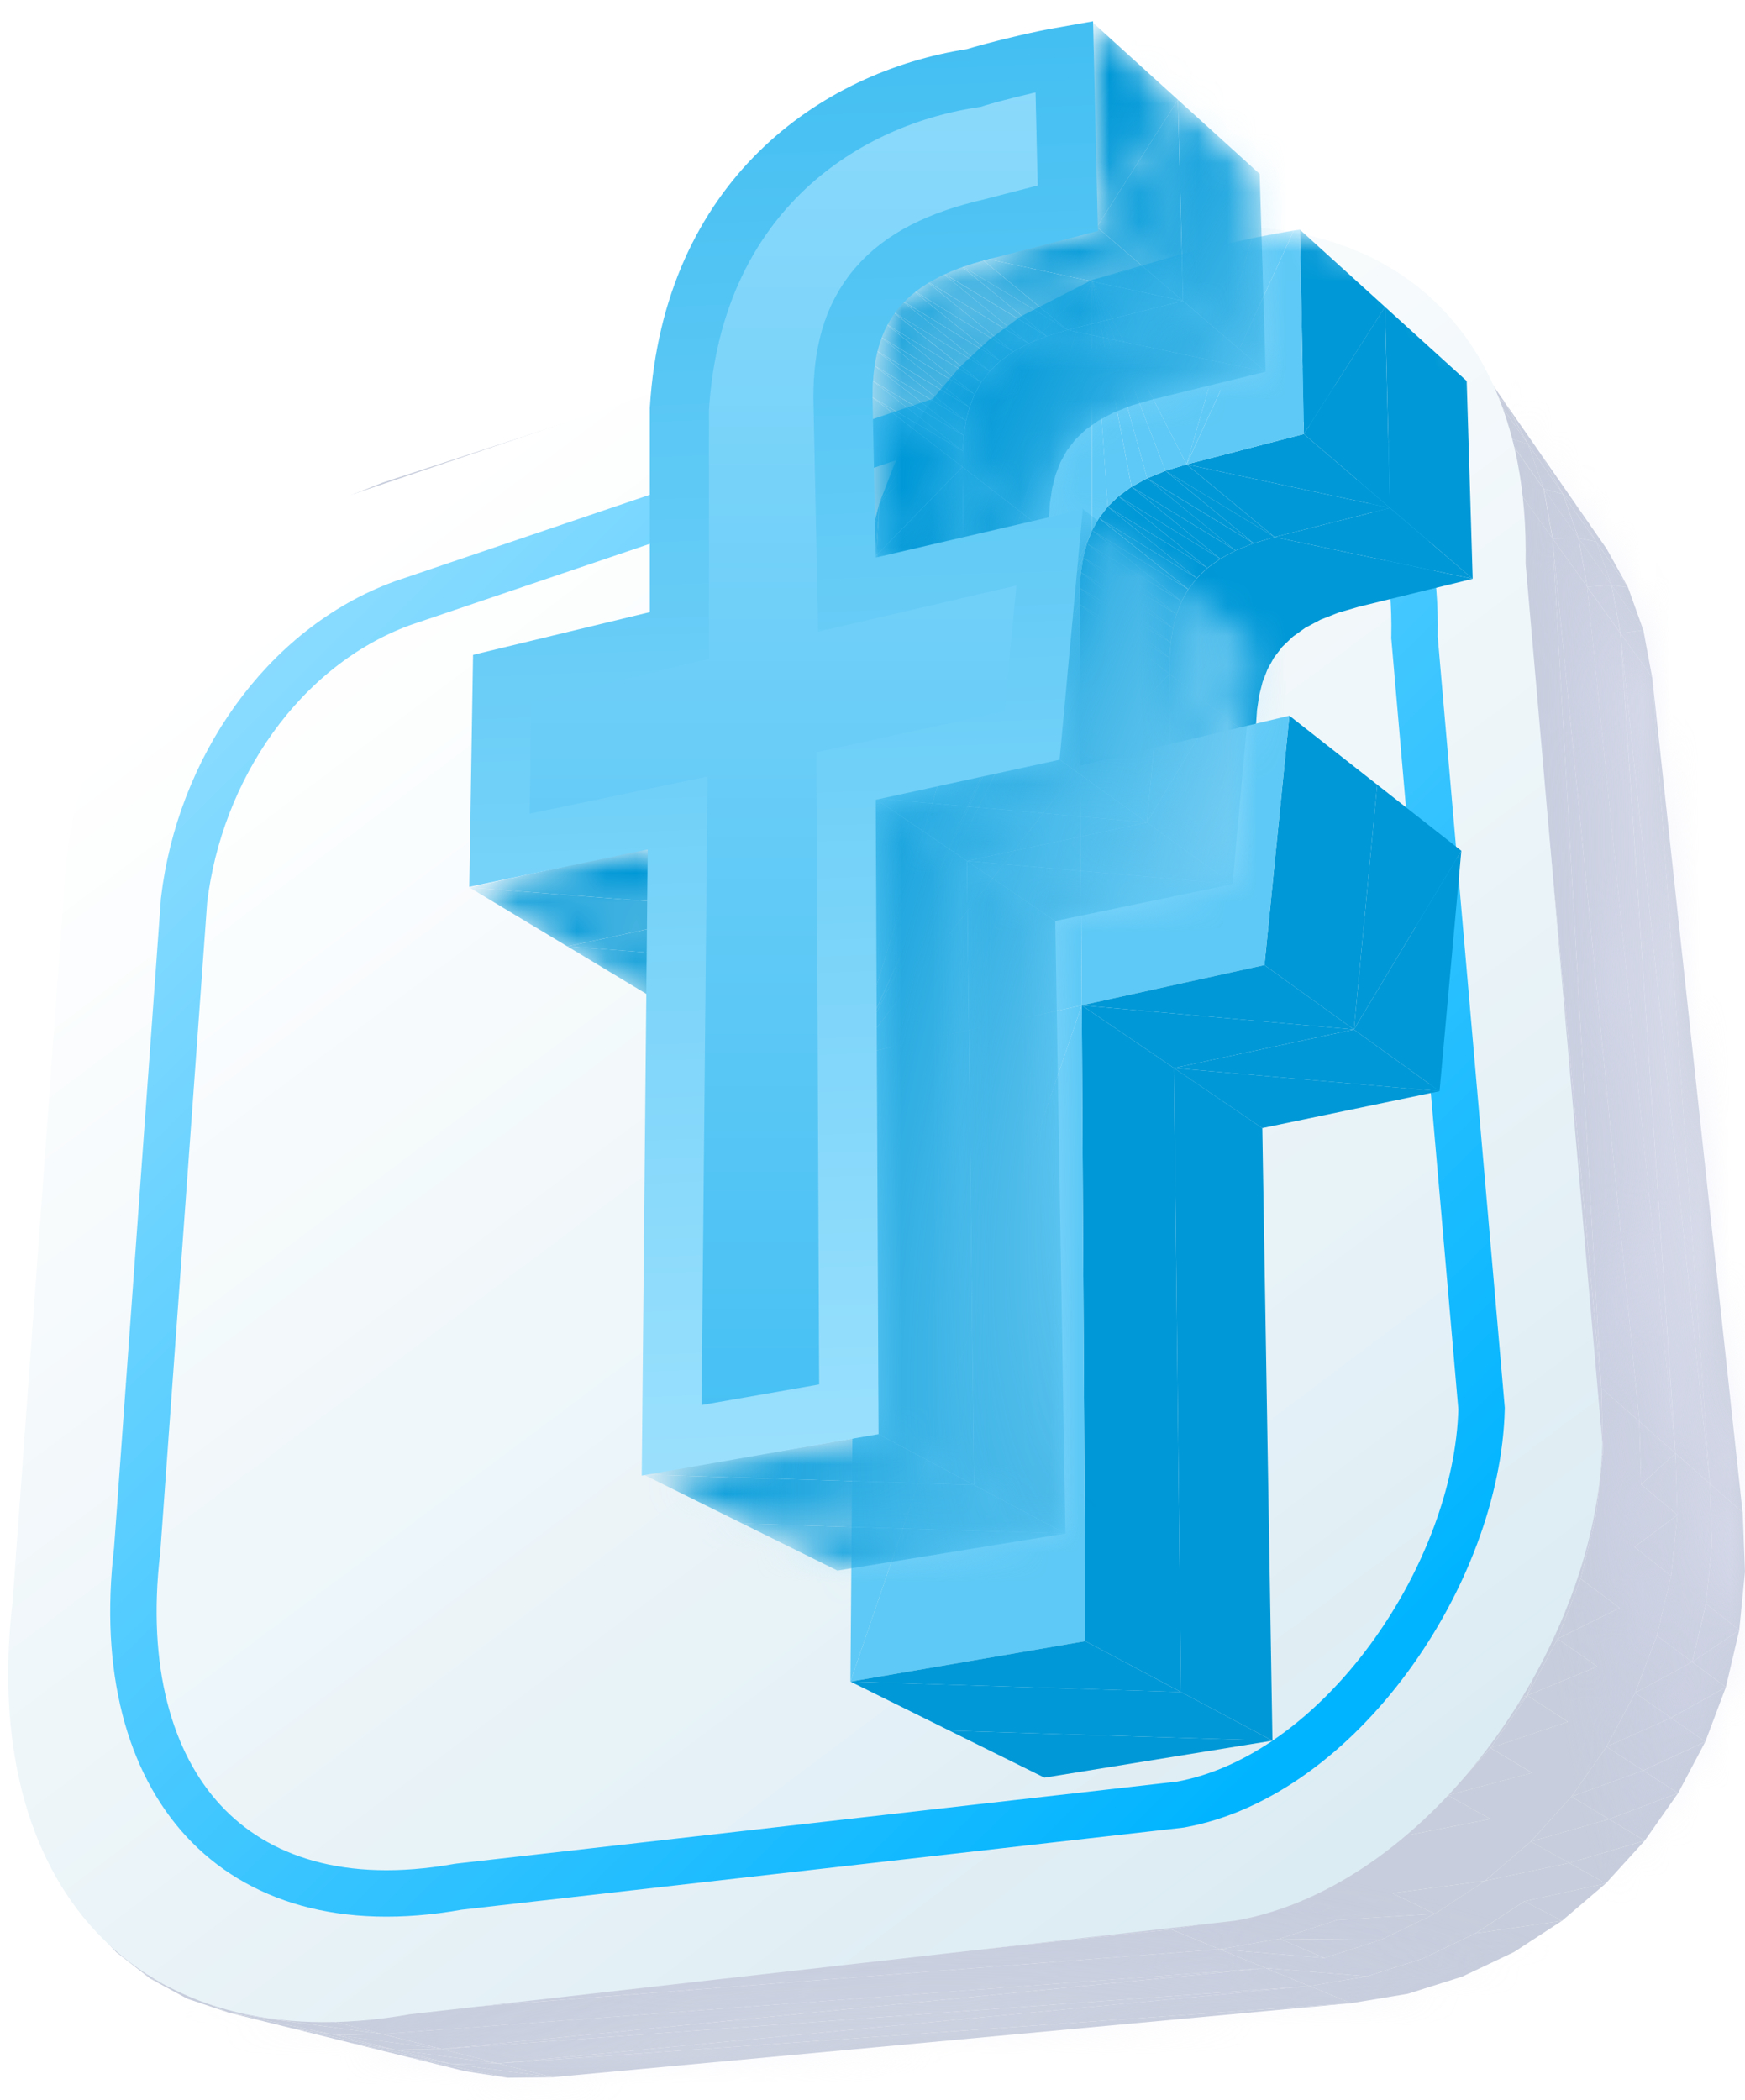 <svg width="59" height="71" viewBox="0 0 59 71" fill="none" xmlns="http://www.w3.org/2000/svg">
<path d="M6.715 20.492L5.724 21.683L4.837 22.959L6.715 20.492ZM4.837 22.959L4.066 24.307L3.42 25.716L4.837 22.959ZM6.715 20.492L4.837 22.959L3.42 25.716L6.715 20.492ZM8.976 18.422L7.802 19.401L6.715 20.492L8.976 18.422ZM3.42 25.716L2.91 27.174L2.55 28.668L3.42 25.716ZM11.55 16.863L8.976 18.422L6.715 20.492L11.55 16.863ZM11.55 16.863L10.228 17.571L8.976 18.422L11.55 16.863ZM6.715 20.492L3.42 25.716L0.457 55.822L6.715 20.492ZM3.42 25.716L2.55 28.668L0.457 55.822L3.42 25.716ZM2.55 28.668L2.351 30.187L0.457 55.822L2.55 28.668ZM40.387 7.757L11.55 16.863L6.715 20.492L40.387 7.757ZM37.009 8.442L12.934 16.316L11.55 16.863L37.009 8.442ZM6.715 20.492L0.457 55.822L1.421 62.347L6.715 20.492ZM40.387 7.757L37.009 8.442L11.55 16.863L40.387 7.757Z" fill="#C7CDDC"/>
<path d="M13.84 69.549L15.711 70.013L17.153 70.237L13.84 69.549Z" fill="#C7CDDC"/>
<path d="M0.458 55.822L0.422 57.588L0.576 59.272L0.458 55.822Z" fill="#C7CDDC"/>
<path d="M15.298 69.774L17.153 70.237L18.683 70.219L15.298 69.774ZM15.298 69.774L13.84 69.549L17.153 70.237L15.298 69.774Z" fill="#C7CDDC"/>
<path d="M6.715 20.492L1.421 62.347L10.844 68.229L6.715 20.492ZM0.457 55.822L0.575 59.272L1.421 62.347L0.457 55.822Z" fill="#C7CDDC"/>
<path d="M16.846 69.753L15.297 69.774L18.682 70.219L16.846 69.753Z" fill="#C7CDDC"/>
<path d="M50.439 13.252L40.39 7.757L6.718 20.492L50.439 13.252ZM0.578 59.272L0.914 60.863L1.425 62.347L0.578 59.272Z" fill="#C7CDDC"/>
<path d="M53.966 18.311L55.045 19.856L54.328 18.561L53.966 18.311ZM11.887 69.065L13.838 69.549L15.296 69.774L11.887 69.065ZM53.242 16.999L53.966 18.311L54.328 18.561L53.242 16.999ZM54.489 19.781L55.564 21.306L55.045 19.856L54.489 19.781ZM13.361 69.292L15.296 69.774L16.845 69.753L13.361 69.292Z" fill="#C7CDDC"/>
<path d="M40.386 7.757L38.715 7.991L37.008 8.442L40.386 7.757Z" fill="#C7CDDC"/>
<path d="M13.361 69.292L11.887 69.066L15.296 69.774L13.361 69.292ZM53.966 18.311L54.489 19.781L55.045 19.856L53.966 18.311ZM54.787 21.402L55.862 22.902L55.564 21.306L54.787 21.402Z" fill="#C7CDDC"/>
<path d="M1.422 62.348L2.1 63.708L2.938 64.929L1.422 62.348ZM10.844 68.23L50.437 13.253L6.716 20.493L10.844 68.23Z" fill="#C7CDDC"/>
<path d="M14.935 69.267L13.366 69.293L16.849 69.753L14.935 69.267ZM54.493 19.782L54.791 21.403L55.569 21.306L54.493 19.782ZM52.845 16.698L53.971 18.311L53.246 17L52.845 16.698ZM9.855 68.561L11.891 69.066L13.366 69.293L9.855 68.561Z" fill="#C7CDDC"/>
<path d="M1.422 62.347L2.938 64.929L5.064 66.877L1.422 62.347ZM43.564 7.927L42.008 7.737L40.387 7.757L43.564 7.927Z" fill="#C7CDDC"/>
<path d="M52.11 15.37L52.842 16.698L53.243 16.999L52.11 15.37ZM53.368 18.19L54.491 19.782L53.968 18.311L53.368 18.19ZM16.847 69.753L18.682 70.219L45.683 67.716L16.847 69.753ZM11.344 68.789L13.363 69.292L14.932 69.267L11.344 68.789Z" fill="#C7CDDC"/>
<path d="M2.941 64.929L3.932 65.992L5.067 66.877L2.941 64.929Z" fill="#C7CDDC"/>
<path d="M11.347 68.789L9.855 68.561L13.366 69.293L11.347 68.789ZM52.845 16.698L53.371 18.19L53.971 18.311L52.845 16.698Z" fill="#C7CDDC"/>
<path d="M46.404 8.922L43.563 7.927L40.387 7.757L46.404 8.922Z" fill="#C7CDDC"/>
<path d="M53.666 19.837L54.788 21.403L54.491 19.782L53.666 19.837ZM12.932 68.76L11.344 68.79L14.932 69.268L12.932 68.76Z" fill="#C7CDDC"/>
<path d="M1.422 62.347L5.064 66.877L10.844 68.229L1.422 62.347Z" fill="#C7CDDC"/>
<path d="M53.371 18.19L53.669 19.837L54.494 19.782L53.371 18.19Z" fill="#C7CDDC"/>
<path d="M46.407 8.923L45.038 8.324L43.566 7.928L46.407 8.923Z" fill="#C7CDDC"/>
<path d="M51.666 15.014L52.842 16.698L52.11 15.37L51.666 15.014ZM7.727 68.034L9.853 68.561L11.344 68.789L7.727 68.034ZM50.926 13.669L51.666 15.014L52.11 15.37L50.926 13.669Z" fill="#C7CDDC"/>
<path d="M5.062 66.877L6.332 67.565L7.726 68.034L5.062 66.877Z" fill="#C7CDDC"/>
<path d="M52.195 16.527L53.368 18.19L52.842 16.698L52.195 16.527Z" fill="#C7CDDC"/>
<path d="M50.436 13.252L46.404 8.922L40.387 7.757L50.436 13.252Z" fill="#C7CDDC"/>
<path d="M14.932 69.267L16.847 69.753L44.271 67.137L14.932 69.267ZM9.234 68.263L11.344 68.789L12.932 68.76L9.234 68.263ZM9.234 68.263L7.727 68.035L11.344 68.789L9.234 68.263ZM51.666 15.014L52.195 16.527L52.842 16.698L51.666 15.014ZM54.789 21.403L57.811 50.151L55.864 22.902L54.789 21.403Z" fill="#C7CDDC"/>
<path d="M5.062 66.877L7.726 68.034L10.843 68.229L5.062 66.877Z" fill="#C7CDDC"/>
<path d="M52.492 18.201L53.666 19.837L53.369 18.19L52.492 18.201Z" fill="#C7CDDC"/>
<path d="M48.752 10.711L47.649 9.72L46.402 8.923L48.752 10.711Z" fill="#C7CDDC"/>
<path d="M10.847 68.229L9.238 68.263L12.937 68.76L10.847 68.229ZM52.199 16.527L52.496 18.2L53.372 18.19L52.199 16.527Z" fill="#C7CDDC"/>
<path d="M7.727 68.035L9.234 68.264L10.843 68.23L7.727 68.035Z" fill="#C7CDDC"/>
<path d="M50.434 13.253L51.664 15.014L50.924 13.67L50.434 13.253Z" fill="#C7CDDC"/>
<path d="M50.434 13.252L48.752 10.711L46.402 8.923L50.434 13.252Z" fill="#C7CDDC"/>
<path d="M49.69 11.891L50.437 13.252L50.927 13.669L49.69 11.891ZM50.97 14.787L52.196 16.527L51.667 15.013L50.97 14.787ZM44.272 67.136L16.848 69.753L45.685 67.716L44.272 67.136ZM12.934 68.759L14.933 69.267L42.791 66.529L12.934 68.759Z" fill="#C7CDDC"/>
<path d="M50.437 13.252L49.69 11.89L48.754 10.711L50.437 13.252Z" fill="#C7CDDC"/>
<path d="M50.434 13.253L50.967 14.788L51.664 15.014L50.434 13.253ZM53.664 19.837L56.645 49.126L54.787 21.403L53.664 19.837ZM57.809 50.151L58.919 51.129L55.862 22.903L57.809 50.151ZM51.262 16.488L52.49 18.201L52.193 16.528L51.262 16.488ZM50.967 14.788L51.262 16.488L52.193 16.528L50.967 14.788Z" fill="#C7CDDC"/>
<path d="M51.262 16.488L50.967 14.788L50.434 13.253L51.262 16.488Z" fill="#C7CDDC"/>
<path d="M42.791 66.53L14.932 69.267L44.272 67.137L42.791 66.53ZM10.844 68.23L12.933 68.76L41.237 65.893L10.844 68.23ZM52.492 18.201L55.426 48.048L53.666 19.837L52.492 18.201ZM56.648 49.125L57.811 50.151L54.789 21.403L56.648 49.125ZM44.272 67.137L45.684 67.716L47.601 67.398L44.272 67.137ZM46.224 66.808L47.601 67.398L49.443 66.817L46.224 66.808ZM57.884 52.194L58.999 53.13L58.921 51.129L57.884 52.194ZM46.224 66.808L44.272 67.137L47.601 67.398L46.224 66.808ZM48.102 66.208L49.443 66.817L51.188 65.988L48.102 66.208ZM57.681 54.214L58.805 55.107L58.999 53.13L57.681 54.214ZM57.811 50.151L57.884 52.194L58.921 51.129L57.811 50.151ZM41.237 65.893L12.933 68.76L42.791 66.53L41.237 65.893ZM48.102 66.208L46.224 66.808L49.443 66.817L48.102 66.208ZM49.883 65.357L51.188 65.988L52.813 64.931L49.883 65.357ZM57.214 56.182L58.353 57.032L58.805 55.107L57.214 56.182ZM51.541 64.272L52.813 64.931L54.294 63.668L51.541 64.272ZM56.5 58.071L57.658 58.877L58.353 57.032L56.5 58.071ZM57.884 52.194L57.681 54.214L58.999 53.13L57.884 52.194ZM49.883 65.357L48.102 66.208L51.188 65.988L49.883 65.357ZM51.264 16.488L54.141 46.917L52.492 18.201L51.264 16.488ZM53.055 62.977L54.294 63.668L55.609 62.222L53.055 62.977ZM55.556 59.851L56.737 60.616L57.658 58.877L55.556 59.851ZM54.4 61.495L55.609 62.222L56.737 60.616L54.4 61.495ZM55.426 48.048L56.648 49.125L53.666 19.837L55.426 48.048Z" fill="#C7CDDC"/>
<path d="M10.844 68.23L51.641 57.315L50.436 13.253L10.844 68.23Z" fill="#C7CDDC"/>
<path d="M42.793 66.53L44.274 67.137L46.226 66.807L42.793 66.53ZM57.683 54.214L57.216 56.182L58.807 55.107L57.683 54.214ZM51.544 64.272L49.885 65.356L52.815 64.931L51.544 64.272Z" fill="#C7CDDC"/>
<path d="M54.194 49.098L51.262 16.488L50.434 13.253L54.194 49.098Z" fill="#C7CDDC"/>
<path d="M57.214 56.182L56.5 58.07L58.353 57.032L57.214 56.182ZM53.055 62.977L51.541 64.272L54.294 63.668L53.055 62.977ZM56.5 58.07L55.556 59.85L57.658 58.877L56.5 58.07ZM54.4 61.495L53.055 62.977L55.609 62.221L54.4 61.495ZM44.78 66.188L46.224 66.807L48.102 66.208L44.78 66.188ZM55.556 59.85L54.4 61.495L56.737 60.616L55.556 59.85ZM56.715 51.212L57.884 52.194L57.811 50.151L56.715 51.212ZM44.78 66.188L42.791 66.53L46.224 66.807L44.78 66.188ZM46.695 65.57L48.102 66.208L49.883 65.356L46.695 65.57ZM56.501 53.277L57.681 54.214L57.884 52.194L56.501 53.277ZM56.648 49.125L56.715 51.212L57.811 50.151L56.648 49.125ZM39.604 65.223L10.844 68.229L41.237 65.893L39.604 65.223ZM46.695 65.57L44.78 66.188L48.102 66.208L46.695 65.57ZM48.513 64.694L49.883 65.356L51.541 64.272L48.513 64.694ZM56.019 55.291L57.214 56.182L57.681 54.214L56.019 55.291ZM50.207 63.581L51.541 64.272L53.055 62.977L50.207 63.581ZM55.284 57.224L56.5 58.07L57.214 56.182L55.284 57.224ZM56.715 51.212L56.501 53.277L57.884 52.194L56.715 51.212ZM48.513 64.694L46.695 65.57L49.883 65.356L48.513 64.694ZM51.755 62.252L53.055 62.977L54.4 61.495L51.755 62.252ZM54.315 59.047L55.556 59.85L56.5 58.07L54.315 59.047ZM53.132 60.732L54.4 61.495L55.556 59.85L53.132 60.732ZM54.141 46.916L55.426 48.048L52.492 18.2L54.141 46.916ZM41.237 65.893L42.791 66.53L44.78 66.188L41.237 65.893ZM56.501 53.277L56.019 55.291L57.681 54.214L56.501 53.277ZM50.207 63.581L48.513 64.694L51.541 64.272L50.207 63.581Z" fill="#C7CDDC"/>
<path d="M10.844 68.23L39.604 65.224L41.67 64.855L10.844 68.23Z" fill="#C7CDDC"/>
<path d="M56.021 55.291L55.286 57.224L57.216 56.182L56.021 55.291ZM51.757 62.252L50.209 63.581L53.057 62.977L51.757 62.252ZM55.286 57.224L54.317 59.047L56.502 58.07L55.286 57.224ZM53.133 60.732L51.757 62.252L54.402 61.495L53.133 60.732ZM43.266 65.538L44.782 66.188L46.697 65.57L43.266 65.538ZM54.317 59.047L53.133 60.732L55.557 59.85L54.317 59.047ZM55.489 50.181L56.717 51.212L56.649 49.125L55.489 50.181Z" fill="#C7CDDC"/>
<path d="M10.844 68.23L41.67 64.855L45.56 63.269L10.844 68.23Z" fill="#C7CDDC"/>
<path d="M43.265 65.537L41.238 65.892L44.781 66.188L43.265 65.537ZM45.219 64.9L46.697 65.57L48.514 64.694L45.219 64.9ZM55.263 52.293L56.502 53.277L56.717 51.212L55.263 52.293ZM55.427 48.048L55.489 50.181L56.649 49.125L55.427 48.048ZM45.219 64.9L43.265 65.537L46.697 65.57L45.219 64.9ZM47.075 63.999L48.514 64.694L50.209 63.581L47.075 63.999Z" fill="#C7CDDC"/>
<path d="M54.197 49.098L54.141 46.917L51.264 16.488L54.197 49.098ZM10.844 68.23L45.56 63.269L51.641 57.315L10.844 68.23ZM51.641 57.315L54.197 49.098L50.436 13.253L51.641 57.315Z" fill="#C7CDDC"/>
<path d="M54.764 54.354L56.02 55.29L56.502 53.277L54.764 54.354ZM48.807 62.855L50.209 63.581L51.756 62.252L48.807 62.855ZM54.008 56.334L55.286 57.223L56.02 55.29L54.008 56.334ZM55.489 50.181L55.263 52.293L56.717 51.212L55.489 50.181ZM47.075 63.999L45.219 64.9L48.514 64.694L47.075 63.999ZM50.39 61.49L51.756 62.252L53.133 60.732L50.39 61.49ZM53.013 58.202L54.317 59.047L55.286 57.223L53.013 58.202ZM51.8 59.93L53.133 60.732L54.317 59.047L51.8 59.93ZM39.605 65.223L41.238 65.892L43.265 65.537L39.605 65.223ZM55.263 52.293L54.764 54.354L56.502 53.277L55.263 52.293ZM48.807 62.855L47.075 63.999L50.209 63.581L48.807 62.855ZM54.764 54.354L54.008 56.334L56.02 55.29L54.764 54.354ZM50.39 61.49L48.807 62.855L51.756 62.252L50.39 61.49ZM54.008 56.334L53.013 58.202L55.286 57.223L54.008 56.334ZM51.8 59.93L50.39 61.49L53.133 60.732L51.8 59.93ZM41.672 64.854L43.265 65.537L45.219 64.9L41.672 64.854ZM53.013 58.202L51.8 59.93L54.317 59.047L53.013 58.202ZM54.198 49.097L55.489 50.181L55.427 48.048L54.198 49.097ZM41.672 64.854L39.605 65.223L43.265 65.537L41.672 64.854ZM43.666 64.196L45.219 64.9L47.075 63.999L43.666 64.196ZM53.96 51.258L55.263 52.293L55.489 50.181L53.96 51.258ZM54.143 46.916L54.198 49.097L55.427 48.048L54.143 46.916ZM43.666 64.196L41.672 64.854L45.219 64.9L43.666 64.196ZM45.562 63.268L47.075 63.999L48.807 62.855L45.562 63.268ZM53.443 53.369L54.764 54.354L55.263 52.293L53.443 53.369ZM47.332 62.091L48.807 62.855L50.39 61.49L47.332 62.091ZM52.664 55.398L54.008 56.334L54.764 54.354L52.664 55.398ZM54.198 49.097L53.96 51.258L55.489 50.181L54.198 49.097ZM45.562 63.268L43.666 64.196L47.075 63.999L45.562 63.268ZM48.953 60.689L50.39 61.49L51.8 59.93L48.953 60.689ZM51.642 57.314L53.013 58.202L54.008 56.334L51.642 57.314ZM50.397 59.087L51.8 59.93L53.013 58.202L50.397 59.087ZM53.96 51.258L53.443 53.369L55.263 52.293L53.96 51.258ZM47.332 62.091L45.562 63.268L48.807 62.855L47.332 62.091Z" fill="#C7CDDC"/>
<path d="M41.668 64.855L43.662 64.197L45.558 63.269L41.668 64.855Z" fill="#C7CDDC"/>
<path d="M53.443 53.369L52.664 55.398L54.764 54.354L53.443 53.369ZM48.952 60.689L47.332 62.091L50.39 61.49L48.952 60.689ZM52.664 55.398L51.642 57.314L54.008 56.334L52.664 55.398ZM50.397 59.088L48.952 60.689L51.799 59.931L50.397 59.088ZM51.642 57.314L50.397 59.088L53.013 58.203L51.642 57.314Z" fill="#C7CDDC"/>
<path d="M53.444 53.369L53.961 51.258L54.199 49.097L53.444 53.369ZM51.643 57.314L53.444 53.369L54.199 49.097L51.643 57.314ZM45.562 63.268L47.333 62.091L48.953 60.689L45.562 63.268ZM45.562 63.268L48.953 60.689L51.643 57.314L45.562 63.268ZM51.643 57.314L52.665 55.398L53.444 53.369L51.643 57.314ZM48.953 60.689L50.398 59.087L51.643 57.314L48.953 60.689Z" fill="#C7CDDC"/>
<mask id="mask0_1150_655294" style="mask-type:alpha" maskUnits="userSpaceOnUse" x="0" y="7" width="59" height="64">
<path d="M6.715 20.492L5.724 21.683L4.837 22.959L6.715 20.492ZM4.837 22.959L4.066 24.307L3.42 25.716L4.837 22.959ZM6.715 20.492L4.837 22.959L3.42 25.716L6.715 20.492ZM8.976 18.422L7.802 19.401L6.715 20.492L8.976 18.422ZM3.42 25.716L2.91 27.174L2.55 28.668L3.42 25.716ZM11.55 16.863L8.976 18.422L6.715 20.492L11.55 16.863ZM11.55 16.863L10.228 17.571L8.976 18.422L11.55 16.863ZM6.715 20.492L3.42 25.716L0.457 55.822L6.715 20.492ZM3.42 25.716L2.55 28.668L0.457 55.822L3.42 25.716ZM2.55 28.668L2.351 30.187L0.457 55.822L2.55 28.668ZM40.387 7.757L11.55 16.863L6.715 20.492L40.387 7.757ZM37.009 8.442L12.934 16.316L11.55 16.863L37.009 8.442ZM6.715 20.492L0.457 55.822L1.421 62.347L6.715 20.492ZM40.387 7.757L37.009 8.442L11.55 16.863L40.387 7.757Z" fill="#C7CDDC"/>
<path d="M13.84 69.549L15.711 70.013L17.153 70.237L13.84 69.549Z" fill="#C7CDDC"/>
<path d="M0.458 55.822L0.422 57.588L0.576 59.272L0.458 55.822Z" fill="#C7CDDC"/>
<path d="M15.298 69.774L17.153 70.237L18.683 70.219L15.298 69.774ZM15.298 69.774L13.84 69.549L17.153 70.237L15.298 69.774Z" fill="#C7CDDC"/>
<path d="M6.715 20.492L1.421 62.347L10.844 68.229L6.715 20.492ZM0.457 55.822L0.575 59.272L1.421 62.347L0.457 55.822Z" fill="#C7CDDC"/>
<path d="M16.846 69.753L15.297 69.774L18.682 70.219L16.846 69.753Z" fill="#C7CDDC"/>
<path d="M50.439 13.252L40.39 7.757L6.718 20.492L50.439 13.252ZM0.578 59.272L0.914 60.863L1.425 62.347L0.578 59.272Z" fill="#C7CDDC"/>
<path d="M53.966 18.311L55.045 19.856L54.328 18.561L53.966 18.311ZM11.887 69.065L13.838 69.549L15.296 69.774L11.887 69.065ZM53.242 16.999L53.966 18.311L54.328 18.561L53.242 16.999ZM54.489 19.781L55.564 21.306L55.045 19.856L54.489 19.781ZM13.361 69.292L15.296 69.774L16.845 69.753L13.361 69.292Z" fill="#C7CDDC"/>
<path d="M40.386 7.757L38.715 7.991L37.008 8.442L40.386 7.757Z" fill="#C7CDDC"/>
<path d="M13.361 69.292L11.887 69.066L15.296 69.774L13.361 69.292ZM53.966 18.311L54.489 19.781L55.045 19.856L53.966 18.311ZM54.787 21.402L55.862 22.902L55.564 21.306L54.787 21.402Z" fill="#C7CDDC"/>
<path d="M1.422 62.348L2.1 63.708L2.938 64.929L1.422 62.348ZM10.844 68.23L50.437 13.253L6.716 20.493L10.844 68.23Z" fill="#C7CDDC"/>
<path d="M14.935 69.267L13.366 69.293L16.849 69.753L14.935 69.267ZM54.493 19.782L54.791 21.403L55.569 21.306L54.493 19.782ZM52.845 16.698L53.971 18.311L53.246 17L52.845 16.698ZM9.855 68.561L11.891 69.066L13.366 69.293L9.855 68.561Z" fill="#C7CDDC"/>
<path d="M1.422 62.347L2.938 64.929L5.064 66.877L1.422 62.347ZM43.564 7.927L42.008 7.737L40.387 7.757L43.564 7.927Z" fill="#C7CDDC"/>
<path d="M52.11 15.37L52.842 16.698L53.243 16.999L52.11 15.37ZM53.368 18.19L54.491 19.782L53.968 18.311L53.368 18.19ZM16.847 69.753L18.682 70.219L45.683 67.716L16.847 69.753ZM11.344 68.789L13.363 69.292L14.932 69.267L11.344 68.789Z" fill="#C7CDDC"/>
<path d="M2.941 64.929L3.932 65.992L5.067 66.877L2.941 64.929Z" fill="#C7CDDC"/>
<path d="M11.347 68.789L9.855 68.561L13.366 69.293L11.347 68.789ZM52.845 16.698L53.371 18.19L53.971 18.311L52.845 16.698Z" fill="#C7CDDC"/>
<path d="M46.404 8.922L43.563 7.927L40.387 7.757L46.404 8.922Z" fill="#C7CDDC"/>
<path d="M53.666 19.837L54.788 21.403L54.491 19.782L53.666 19.837ZM12.932 68.76L11.344 68.79L14.932 69.268L12.932 68.76Z" fill="#C7CDDC"/>
<path d="M1.422 62.347L5.064 66.877L10.844 68.229L1.422 62.347Z" fill="#C7CDDC"/>
<path d="M53.371 18.19L53.669 19.837L54.494 19.782L53.371 18.19Z" fill="#C7CDDC"/>
<path d="M46.407 8.923L45.038 8.324L43.566 7.928L46.407 8.923Z" fill="#C7CDDC"/>
<path d="M51.666 15.014L52.842 16.698L52.11 15.37L51.666 15.014ZM7.727 68.034L9.853 68.561L11.344 68.789L7.727 68.034ZM50.926 13.669L51.666 15.014L52.11 15.37L50.926 13.669Z" fill="#C7CDDC"/>
<path d="M5.062 66.877L6.332 67.565L7.726 68.034L5.062 66.877Z" fill="#C7CDDC"/>
<path d="M52.195 16.527L53.368 18.19L52.842 16.698L52.195 16.527Z" fill="#C7CDDC"/>
<path d="M50.436 13.252L46.404 8.922L40.387 7.757L50.436 13.252Z" fill="#C7CDDC"/>
<path d="M14.932 69.267L16.847 69.753L44.271 67.137L14.932 69.267ZM9.234 68.263L11.344 68.789L12.932 68.76L9.234 68.263ZM9.234 68.263L7.727 68.035L11.344 68.789L9.234 68.263ZM51.666 15.014L52.195 16.527L52.842 16.698L51.666 15.014ZM54.789 21.403L57.811 50.151L55.864 22.902L54.789 21.403Z" fill="#C7CDDC"/>
<path d="M5.062 66.877L7.726 68.034L10.843 68.229L5.062 66.877Z" fill="#C7CDDC"/>
<path d="M52.492 18.201L53.666 19.837L53.369 18.19L52.492 18.201Z" fill="#C7CDDC"/>
<path d="M48.752 10.711L47.649 9.72L46.402 8.923L48.752 10.711Z" fill="#C7CDDC"/>
<path d="M10.847 68.229L9.238 68.263L12.937 68.76L10.847 68.229ZM52.199 16.527L52.496 18.2L53.372 18.19L52.199 16.527Z" fill="#C7CDDC"/>
<path d="M7.727 68.035L9.234 68.264L10.843 68.23L7.727 68.035Z" fill="#C7CDDC"/>
<path d="M50.434 13.253L51.664 15.014L50.924 13.67L50.434 13.253Z" fill="#C7CDDC"/>
<path d="M50.434 13.252L48.752 10.711L46.402 8.923L50.434 13.252Z" fill="#C7CDDC"/>
<path d="M49.69 11.891L50.437 13.252L50.927 13.669L49.69 11.891ZM50.97 14.787L52.196 16.527L51.667 15.013L50.97 14.787ZM44.272 67.136L16.848 69.753L45.685 67.716L44.272 67.136ZM12.934 68.759L14.933 69.267L42.791 66.529L12.934 68.759Z" fill="#C7CDDC"/>
<path d="M50.437 13.252L49.69 11.89L48.754 10.711L50.437 13.252Z" fill="#C7CDDC"/>
<path d="M50.434 13.253L50.967 14.788L51.664 15.014L50.434 13.253ZM53.664 19.837L56.645 49.126L54.787 21.403L53.664 19.837ZM57.809 50.151L58.919 51.129L55.862 22.903L57.809 50.151ZM51.262 16.488L52.49 18.201L52.193 16.528L51.262 16.488ZM50.967 14.788L51.262 16.488L52.193 16.528L50.967 14.788Z" fill="#C7CDDC"/>
<path d="M51.262 16.488L50.967 14.788L50.434 13.253L51.262 16.488Z" fill="#C7CDDC"/>
<path d="M42.791 66.53L14.932 69.267L44.272 67.137L42.791 66.53ZM10.844 68.23L12.933 68.76L41.237 65.893L10.844 68.23ZM52.492 18.201L55.426 48.048L53.666 19.837L52.492 18.201ZM56.648 49.125L57.811 50.151L54.789 21.403L56.648 49.125ZM44.272 67.137L45.684 67.716L47.601 67.398L44.272 67.137ZM46.224 66.808L47.601 67.398L49.443 66.817L46.224 66.808ZM57.884 52.194L58.999 53.13L58.921 51.129L57.884 52.194ZM46.224 66.808L44.272 67.137L47.601 67.398L46.224 66.808ZM48.102 66.208L49.443 66.817L51.188 65.988L48.102 66.208ZM57.681 54.214L58.805 55.107L58.999 53.13L57.681 54.214ZM57.811 50.151L57.884 52.194L58.921 51.129L57.811 50.151ZM41.237 65.893L12.933 68.76L42.791 66.53L41.237 65.893ZM48.102 66.208L46.224 66.808L49.443 66.817L48.102 66.208ZM49.883 65.357L51.188 65.988L52.813 64.931L49.883 65.357ZM57.214 56.182L58.353 57.032L58.805 55.107L57.214 56.182ZM51.541 64.272L52.813 64.931L54.294 63.668L51.541 64.272ZM56.5 58.071L57.658 58.877L58.353 57.032L56.5 58.071ZM57.884 52.194L57.681 54.214L58.999 53.13L57.884 52.194ZM49.883 65.357L48.102 66.208L51.188 65.988L49.883 65.357ZM51.264 16.488L54.141 46.917L52.492 18.201L51.264 16.488ZM53.055 62.977L54.294 63.668L55.609 62.222L53.055 62.977ZM55.556 59.851L56.737 60.616L57.658 58.877L55.556 59.851ZM54.4 61.495L55.609 62.222L56.737 60.616L54.4 61.495ZM55.426 48.048L56.648 49.125L53.666 19.837L55.426 48.048Z" fill="#C7CDDC"/>
<path d="M10.844 68.23L51.641 57.315L50.436 13.253L10.844 68.23Z" fill="#C7CDDC"/>
<path d="M42.793 66.53L44.274 67.137L46.226 66.807L42.793 66.53ZM57.683 54.214L57.216 56.182L58.807 55.107L57.683 54.214ZM51.544 64.272L49.885 65.356L52.815 64.931L51.544 64.272Z" fill="#C7CDDC"/>
<path d="M54.194 49.098L51.262 16.488L50.434 13.253L54.194 49.098Z" fill="#C7CDDC"/>
<path d="M57.214 56.182L56.5 58.07L58.353 57.032L57.214 56.182ZM53.055 62.977L51.541 64.272L54.294 63.668L53.055 62.977ZM56.5 58.07L55.556 59.85L57.658 58.877L56.5 58.07ZM54.4 61.495L53.055 62.977L55.609 62.221L54.4 61.495ZM44.78 66.188L46.224 66.807L48.102 66.208L44.78 66.188ZM55.556 59.85L54.4 61.495L56.737 60.616L55.556 59.85ZM56.715 51.212L57.884 52.194L57.811 50.151L56.715 51.212ZM44.78 66.188L42.791 66.53L46.224 66.807L44.78 66.188ZM46.695 65.57L48.102 66.208L49.883 65.356L46.695 65.57ZM56.501 53.277L57.681 54.214L57.884 52.194L56.501 53.277ZM56.648 49.125L56.715 51.212L57.811 50.151L56.648 49.125ZM39.604 65.223L10.844 68.229L41.237 65.893L39.604 65.223ZM46.695 65.57L44.78 66.188L48.102 66.208L46.695 65.57ZM48.513 64.694L49.883 65.356L51.541 64.272L48.513 64.694ZM56.019 55.291L57.214 56.182L57.681 54.214L56.019 55.291ZM50.207 63.581L51.541 64.272L53.055 62.977L50.207 63.581ZM55.284 57.224L56.5 58.07L57.214 56.182L55.284 57.224ZM56.715 51.212L56.501 53.277L57.884 52.194L56.715 51.212ZM48.513 64.694L46.695 65.57L49.883 65.356L48.513 64.694ZM51.755 62.252L53.055 62.977L54.4 61.495L51.755 62.252ZM54.315 59.047L55.556 59.85L56.5 58.07L54.315 59.047ZM53.132 60.732L54.4 61.495L55.556 59.85L53.132 60.732ZM54.141 46.916L55.426 48.048L52.492 18.2L54.141 46.916ZM41.237 65.893L42.791 66.53L44.78 66.188L41.237 65.893ZM56.501 53.277L56.019 55.291L57.681 54.214L56.501 53.277ZM50.207 63.581L48.513 64.694L51.541 64.272L50.207 63.581Z" fill="#C7CDDC"/>
<path d="M10.844 68.23L39.604 65.224L41.67 64.855L10.844 68.23Z" fill="#C7CDDC"/>
<path d="M56.021 55.291L55.286 57.224L57.216 56.182L56.021 55.291ZM51.757 62.252L50.209 63.581L53.057 62.977L51.757 62.252ZM55.286 57.224L54.317 59.047L56.502 58.07L55.286 57.224ZM53.133 60.732L51.757 62.252L54.402 61.495L53.133 60.732ZM43.266 65.538L44.782 66.188L46.697 65.57L43.266 65.538ZM54.317 59.047L53.133 60.732L55.557 59.85L54.317 59.047ZM55.489 50.181L56.717 51.212L56.649 49.125L55.489 50.181Z" fill="#C7CDDC"/>
<path d="M10.844 68.23L41.67 64.855L45.56 63.269L10.844 68.23Z" fill="#C7CDDC"/>
<path d="M43.265 65.537L41.238 65.892L44.781 66.188L43.265 65.537ZM45.219 64.9L46.697 65.57L48.514 64.694L45.219 64.9ZM55.263 52.293L56.502 53.277L56.717 51.212L55.263 52.293ZM55.427 48.048L55.489 50.181L56.649 49.125L55.427 48.048ZM45.219 64.9L43.265 65.537L46.697 65.57L45.219 64.9ZM47.075 63.999L48.514 64.694L50.209 63.581L47.075 63.999Z" fill="#C7CDDC"/>
<path d="M54.197 49.098L54.141 46.917L51.264 16.488L54.197 49.098ZM10.844 68.23L45.56 63.269L51.641 57.315L10.844 68.23ZM51.641 57.315L54.197 49.098L50.436 13.253L51.641 57.315Z" fill="#C7CDDC"/>
<path d="M54.764 54.354L56.02 55.29L56.502 53.277L54.764 54.354ZM48.807 62.855L50.209 63.581L51.756 62.252L48.807 62.855ZM54.008 56.334L55.286 57.223L56.02 55.29L54.008 56.334ZM55.489 50.181L55.263 52.293L56.717 51.212L55.489 50.181ZM47.075 63.999L45.219 64.9L48.514 64.694L47.075 63.999ZM50.39 61.49L51.756 62.252L53.133 60.732L50.39 61.49ZM53.013 58.202L54.317 59.047L55.286 57.223L53.013 58.202ZM51.8 59.93L53.133 60.732L54.317 59.047L51.8 59.93ZM39.605 65.223L41.238 65.892L43.265 65.537L39.605 65.223ZM55.263 52.293L54.764 54.354L56.502 53.277L55.263 52.293ZM48.807 62.855L47.075 63.999L50.209 63.581L48.807 62.855ZM54.764 54.354L54.008 56.334L56.02 55.29L54.764 54.354ZM50.39 61.49L48.807 62.855L51.756 62.252L50.39 61.49ZM54.008 56.334L53.013 58.202L55.286 57.223L54.008 56.334ZM51.8 59.93L50.39 61.49L53.133 60.732L51.8 59.93ZM41.672 64.854L43.265 65.537L45.219 64.9L41.672 64.854ZM53.013 58.202L51.8 59.93L54.317 59.047L53.013 58.202ZM54.198 49.097L55.489 50.181L55.427 48.048L54.198 49.097ZM41.672 64.854L39.605 65.223L43.265 65.537L41.672 64.854ZM43.666 64.196L45.219 64.9L47.075 63.999L43.666 64.196ZM53.96 51.258L55.263 52.293L55.489 50.181L53.96 51.258ZM54.143 46.916L54.198 49.097L55.427 48.048L54.143 46.916ZM43.666 64.196L41.672 64.854L45.219 64.9L43.666 64.196ZM45.562 63.268L47.075 63.999L48.807 62.855L45.562 63.268ZM53.443 53.369L54.764 54.354L55.263 52.293L53.443 53.369ZM47.332 62.091L48.807 62.855L50.39 61.49L47.332 62.091ZM52.664 55.398L54.008 56.334L54.764 54.354L52.664 55.398ZM54.198 49.097L53.96 51.258L55.489 50.181L54.198 49.097ZM45.562 63.268L43.666 64.196L47.075 63.999L45.562 63.268ZM48.953 60.689L50.39 61.49L51.8 59.93L48.953 60.689ZM51.642 57.314L53.013 58.202L54.008 56.334L51.642 57.314ZM50.397 59.087L51.8 59.93L53.013 58.202L50.397 59.087ZM53.96 51.258L53.443 53.369L55.263 52.293L53.96 51.258ZM47.332 62.091L45.562 63.268L48.807 62.855L47.332 62.091Z" fill="#C7CDDC"/>
<path d="M41.668 64.855L43.662 64.197L45.558 63.269L41.668 64.855Z" fill="#C7CDDC"/>
<path d="M53.443 53.369L52.664 55.398L54.764 54.354L53.443 53.369ZM48.952 60.689L47.332 62.091L50.39 61.49L48.952 60.689ZM52.664 55.398L51.642 57.314L54.008 56.334L52.664 55.398ZM50.397 59.088L48.952 60.689L51.799 59.931L50.397 59.088ZM51.642 57.314L50.397 59.088L53.013 58.203L51.642 57.314Z" fill="#C7CDDC"/>
<path d="M53.444 53.369L53.961 51.258L54.199 49.097L53.444 53.369ZM51.643 57.314L53.444 53.369L54.199 49.097L51.643 57.314ZM45.562 63.268L47.333 62.091L48.953 60.689L45.562 63.268ZM45.562 63.268L48.953 60.689L51.643 57.314L45.562 63.268ZM51.643 57.314L52.665 55.398L53.444 53.369L51.643 57.314ZM48.953 60.689L50.398 59.087L51.643 57.314L48.953 60.689Z" fill="#C7CDDC"/>
</mask>
<g mask="url(#mask0_1150_655294)">
<ellipse cx="26.789" cy="73.477" rx="30.648" ry="10.238" transform="rotate(-6.031 26.789 73.477)" fill="url(#paint0_radial_1150_655294)" fill-opacity="0.5"/>
<ellipse cx="60.776" cy="28.248" rx="10.373" ry="46.915" fill="url(#paint1_radial_1150_655294)"/>
</g>
<path d="M2.238 29.131C2.86 23.82 6.243 18.761 11.268 16.932L35.031 8.899C44.367 5.5 51.774 9.121 51.582 19.054L54.175 48.759C54.045 55.519 48.431 63.751 41.773 64.926L13.861 68.091C4.531 69.737 -0.679 63.591 0.423 54.181L2.238 29.131Z" fill="url(#paint2_linear_1150_655294)"/>
<path d="M34.382 13.345L34.391 13.342L34.399 13.339C38.356 11.893 41.756 11.996 44.103 13.35C46.41 14.681 47.905 17.343 47.825 21.5L47.824 21.542L47.828 21.583L50.093 47.614C50.028 50.378 48.846 53.496 46.962 56.057C45.071 58.627 42.554 60.526 39.914 61.002L15.521 63.777L15.497 63.78L15.473 63.784C11.588 64.472 8.701 63.518 6.885 61.558C5.05 59.578 4.168 56.421 4.633 52.439L4.635 52.422L4.637 52.404L6.223 30.434C6.744 26.018 9.546 21.879 13.602 20.393L34.382 13.345Z" fill="url(#paint3_linear_1150_655294)" fill-opacity="0.28" stroke="url(#paint4_linear_1150_655294)" stroke-width="1.569"/>
<mask id="mask1_1150_655294" style="mask-type:alpha" maskUnits="userSpaceOnUse" x="0" y="7" width="55" height="62">
<path d="M2.238 29.131C2.86 23.82 6.243 18.761 11.268 16.932L35.031 8.899C44.367 5.5 51.774 9.121 51.582 19.054L54.175 48.759C54.045 55.519 48.431 63.751 41.773 64.926L13.861 68.091C4.531 69.737 -0.679 63.591 0.423 54.181L2.238 29.131Z" fill="url(#paint5_linear_1150_655294)"/>
</mask>
<g mask="url(#mask1_1150_655294)">
<g filter="url(#filter0_d_1150_655294)">
<path d="M33.177 12.922L36.074 15.23L36.357 14.862L33.177 12.922ZM32.951 13.329L35.853 15.629L36.074 15.23L32.951 13.329ZM33.466 12.546L36.357 14.862L36.709 14.525L33.466 12.546ZM32.782 13.765L35.688 16.057L35.853 15.629L32.782 13.765ZM33.824 12.201L36.709 14.525L37.137 14.22L33.824 12.201ZM32.663 14.229L35.573 16.513L35.688 16.057L32.663 14.229ZM34.26 11.888L37.137 14.22L37.648 13.949L34.26 11.888ZM32.587 14.721L35.501 16.996L35.573 16.513L32.587 14.721ZM19.184 31.992L22.359 33.904L28.245 32.679L19.184 31.992ZM32.549 15.24L35.466 17.506L35.501 16.996L32.549 15.24ZM34.778 11.609L37.648 13.949L38.248 13.712L34.778 11.609ZM32.541 15.784L35.461 18.041L35.466 17.506L32.541 15.784ZM35.388 11.364L38.248 13.712L38.945 13.51L35.388 11.364ZM33.177 12.922L32.951 13.329L36.074 15.23L33.177 12.922ZM33.466 12.546L33.177 12.922L36.357 14.862L33.466 12.546ZM32.951 13.329L32.782 13.765L35.853 15.629L32.951 13.329ZM33.824 12.201L33.466 12.546L36.709 14.525L33.824 12.201ZM36.095 11.155L38.945 13.51L42.793 12.567L36.095 11.155ZM32.782 13.765L32.663 14.229L35.688 16.057L32.782 13.765ZM34.26 11.888L33.824 12.201L37.137 14.22L34.26 11.888ZM32.663 14.229L32.587 14.721L35.573 16.513L32.663 14.229ZM34.778 11.609L34.26 11.888L37.648 13.949L34.778 11.609ZM32.587 14.721L32.549 15.24L35.501 16.996L32.587 14.721ZM40 10.171L42.793 12.567L42.591 5.88L40 10.171ZM35.388 11.364L34.778 11.609L38.248 13.712L35.388 11.364ZM32.549 15.24L32.541 15.784L35.466 17.506L32.549 15.24ZM32.601 21.14L35.548 23.308L35.461 18.041L32.601 21.14ZM36.095 11.155L35.388 11.364L38.945 13.51L36.095 11.155ZM39.829 3.375L40 10.171L42.591 5.88L39.829 3.375Z" fill="#0098D7"/>
<path d="M25.468 5.391L24.609 6.395L23.862 7.503L25.468 5.391ZM25.468 5.391L23.862 7.503L22.73 10.022L25.468 5.391ZM23.862 7.503L23.234 8.713L22.73 10.022L23.862 7.503Z" fill="#5EC9F6"/>
<path d="M25.151 30.715L19.184 31.992L28.245 32.679L25.151 30.715ZM32.541 15.783L32.601 21.14L35.461 18.04L32.541 15.783Z" fill="#0098D7"/>
<path d="M27.503 3.702L26.435 4.492L25.469 5.39L27.503 3.702ZM29.925 2.462L25.469 5.39L22.732 10.022L29.925 2.462ZM22.732 10.022L22.359 11.429L22.125 12.933L22.732 10.022ZM29.925 2.462L27.503 3.702L25.469 5.39L29.925 2.462Z" fill="#5EC9F6"/>
<path d="M39.999 10.171L36.094 11.155L42.792 12.566L39.999 10.171Z" fill="#0098D7"/>
<path d="M30.156 10.515L33.178 12.922L33.466 12.546L30.156 10.515Z" fill="#0098D7"/>
<path d="M22.729 10.023L22.122 12.934L21.984 20.674L22.729 10.023Z" fill="#5EC9F6"/>
<path d="M29.922 10.929L32.949 13.328L33.175 12.921L29.922 10.929ZM30.448 10.13L33.463 12.545L33.822 12.2L30.448 10.13ZM29.748 11.374L32.779 13.764L32.949 13.328L29.748 11.374ZM30.813 9.776L33.822 12.2L34.257 11.887L30.813 9.776ZM29.625 11.847L32.66 14.228L32.779 13.764L29.625 11.847Z" fill="#0098D7"/>
<path d="M31.257 9.456L34.258 11.888L34.776 11.609L31.257 9.456ZM29.546 12.348L32.585 14.721L32.661 14.229L29.546 12.348ZM15.871 29.999L19.182 31.992L25.149 30.715L15.871 29.999Z" fill="#0098D7"/>
<path d="M22.122 12.934L22.033 14.534L21.984 20.673L22.122 12.934Z" fill="#5EC9F6"/>
<path d="M29.504 12.876L32.546 15.239L32.585 14.721L29.504 12.876ZM31.783 9.169L34.776 11.609L35.385 11.364L31.783 9.169Z" fill="#0098D7"/>
<path d="M29.496 13.429L32.542 15.784L32.549 15.24L29.496 13.429ZM32.405 8.916L35.388 11.364L36.096 11.155L32.405 8.916Z" fill="#0098D7"/>
<path d="M33.18 1.528L32.564 1.679L31.925 1.843L33.18 1.528ZM35.328 1.053L33.18 1.528L29.924 2.462L35.328 1.053ZM29.924 2.462L22.73 10.022L21.922 28.667L29.924 2.462ZM34.327 1.264L33.769 1.39L33.18 1.528L34.327 1.264Z" fill="#5EC9F6"/>
<path d="M30.154 10.515L29.924 10.93L33.176 12.922L30.154 10.515ZM30.449 10.13L30.154 10.515L33.465 12.546L30.449 10.13ZM29.924 10.93L29.75 11.374L32.95 13.328L29.924 10.93ZM30.815 9.777L30.449 10.13L33.823 12.201L30.815 9.777ZM33.121 8.698L36.094 11.155L39.999 10.171L33.121 8.698ZM29.75 11.374L29.626 11.847L32.781 13.764L29.75 11.374ZM31.257 9.456L30.815 9.777L34.258 11.888L31.257 9.456ZM29.626 11.847L29.547 12.348L32.661 14.229L29.626 11.847Z" fill="#0098D7"/>
<path d="M31.785 9.169L31.258 9.456L34.778 11.609L31.785 9.169Z" fill="#0098D7"/>
<path d="M30.157 10.514L30.452 10.13L29.926 2.462L30.157 10.514ZM29.926 2.462L29.926 10.929L30.157 10.514L29.926 2.462Z" fill="#5EC9F6"/>
<path d="M29.546 12.348L29.504 12.875L32.585 14.72L29.546 12.348ZM37.084 7.671L39.998 10.17L39.827 3.374L37.084 7.671Z" fill="#0098D7"/>
<path d="M30.45 10.13L30.815 9.777L29.924 2.462L30.45 10.13ZM33.122 8.698L35.328 1.053L29.924 2.462L33.122 8.698ZM30.815 9.777L31.258 9.456L29.924 2.462L30.815 9.777ZM22.73 10.022L21.986 20.673L21.922 28.667L22.73 10.022ZM35.328 1.053L34.848 1.152L34.327 1.264L35.328 1.053Z" fill="#5EC9F6"/>
<path d="M32.405 8.916L31.786 9.169L35.388 11.364L32.405 8.916ZM29.507 12.876L29.496 13.429L32.549 15.24L29.507 12.876Z" fill="#0098D7"/>
<path d="M31.259 9.456L31.787 9.168L29.926 2.462L31.259 9.456Z" fill="#5EC9F6"/>
<path d="M29.527 18.878L32.602 21.14L32.542 15.783L29.527 18.878Z" fill="#0098D7"/>
<path d="M31.787 9.168L32.405 8.915L29.926 2.462L31.787 9.168Z" fill="#5EC9F6"/>
<path d="M32.691 29.104L35.678 31.134L41.672 29.887L32.691 29.104Z" fill="#0098D7"/>
<path d="M21.985 20.673L16.02 22.094L21.921 28.667L21.985 20.673ZM16.02 22.094L15.871 29.998L21.921 28.667L16.02 22.094Z" fill="#5EC9F6"/>
<path d="M33.12 8.698L32.402 8.916L36.093 11.155L33.12 8.698Z" fill="#0098D7"/>
<path d="M32.405 8.916L33.123 8.699L29.926 2.463L32.405 8.916ZM36.148 0.896L35.764 0.968L35.33 1.053L36.148 0.896Z" fill="#5EC9F6"/>
<path d="M36.949 0.762L37.087 7.671L39.83 3.375L36.949 0.762Z" fill="#0098D7"/>
<path d="M36.744 0.792L36.146 0.895L35.328 1.053L36.744 0.792ZM29.924 2.462L21.922 28.666L29.924 10.929L29.924 2.462Z" fill="#5EC9F6"/>
<path d="M21.921 28.667L15.871 29.999L25.149 30.715L21.921 28.667Z" fill="#0098D7"/>
<path d="M29.496 13.429L29.527 18.878L32.542 15.783L29.496 13.429Z" fill="#0098D7"/>
<path d="M33.121 8.698L36.743 0.792L35.327 1.053L33.121 8.698Z" fill="#5EC9F6"/>
<path d="M38.776 27.803L41.672 29.888L42.409 21.761L38.776 27.803ZM37.085 7.672L33.121 8.698L39.999 10.171L37.085 7.672Z" fill="#0098D7"/>
<path d="M21.922 28.667L29.75 11.374L29.924 10.93L21.922 28.667ZM21.922 28.667L29.626 11.847L29.75 11.374L21.922 28.667Z" fill="#5EC9F6"/>
<path d="M39.565 19.526L38.777 27.802L42.41 21.761L39.565 19.526Z" fill="#0098D7"/>
<path d="M21.922 28.667L29.547 12.348L29.626 11.847L21.922 28.667ZM37.086 7.671L36.948 0.762L36.744 0.792L37.086 7.671ZM21.922 28.667L29.505 12.876L29.547 12.348L21.922 28.667ZM21.922 28.667L29.495 13.429L29.505 12.876L21.922 28.667ZM33.122 8.698L37.086 7.671L36.744 0.792L33.122 8.698Z" fill="#5EC9F6"/>
<path d="M38.776 27.803L32.691 29.104L41.672 29.888L38.776 27.803Z" fill="#0098D7"/>
<path d="M21.922 28.666L29.526 18.878L29.495 13.429L21.922 28.666Z" fill="#5EC9F6"/>
<path d="M32.694 29.104L32.931 50.197L35.68 31.134L32.694 29.104ZM32.931 50.197L36.023 51.841L35.68 31.134L32.931 50.197ZM25.105 51.504L28.313 53.092L36.023 51.841L25.105 51.504Z" fill="#0098D7"/>
<path d="M21.922 28.667L29.574 26.984L29.526 18.878L21.922 28.667Z" fill="#5EC9F6"/>
<path d="M29.574 26.984L32.692 29.104L38.777 27.802L29.574 26.984ZM35.752 25.624L38.777 27.802L39.565 19.526L35.752 25.624ZM36.595 17.193L35.752 25.624L39.565 19.526L36.595 17.193Z" fill="#0098D7"/>
<path d="M29.575 26.984L35.752 25.624L29.527 18.878L29.575 26.984ZM35.752 25.624L36.596 17.193L29.527 18.878L35.752 25.624ZM21.923 28.666L21.754 49.845L29.575 26.984L21.923 28.666Z" fill="#5EC9F6"/>
<path d="M35.752 25.624L29.575 26.984L38.778 27.802L35.752 25.624ZM32.931 50.197L25.105 51.504L36.023 51.841L32.931 50.197ZM29.575 26.984L29.698 48.478L32.693 29.104L29.575 26.984ZM29.698 48.478L32.931 50.197L32.693 29.104L29.698 48.478ZM21.754 49.845L25.105 51.504L32.931 50.197L21.754 49.845Z" fill="#0098D7"/>
<path d="M21.754 49.845L29.698 48.479L29.575 26.984L21.754 49.845Z" fill="#5EC9F6"/>
<path d="M29.698 48.478L21.754 49.845L32.931 50.198L29.698 48.478Z" fill="#0098D7"/>
</g>
</g>
<mask id="mask2_1150_655294" style="mask-type:alpha" maskUnits="userSpaceOnUse" x="15" y="0" width="28" height="54">
<path d="M33.177 12.921L36.074 15.229L36.357 14.861L33.177 12.921ZM32.951 13.328L35.853 15.628L36.074 15.229L32.951 13.328ZM33.466 12.545L36.357 14.861L36.709 14.524L33.466 12.545ZM32.782 13.764L35.688 16.056L35.853 15.628L32.782 13.764ZM33.824 12.2L36.709 14.524L37.137 14.219L33.824 12.2ZM32.663 14.228L35.573 16.512L35.688 16.056L32.663 14.228ZM34.26 11.887L37.137 14.219L37.648 13.948L34.26 11.887ZM32.587 14.72L35.501 16.995L35.573 16.512L32.587 14.72ZM19.184 31.991L22.359 33.903L28.245 32.678L19.184 31.991ZM32.549 15.239L35.466 17.505L35.501 16.995L32.549 15.239ZM34.778 11.608L37.648 13.948L38.248 13.711L34.778 11.608ZM32.541 15.783L35.461 18.04L35.466 17.505L32.541 15.783ZM35.388 11.363L38.248 13.711L38.945 13.509L35.388 11.363ZM33.177 12.921L32.951 13.328L36.074 15.229L33.177 12.921ZM33.466 12.545L33.177 12.921L36.357 14.861L33.466 12.545ZM32.951 13.328L32.782 13.764L35.853 15.628L32.951 13.328ZM33.824 12.2L33.466 12.545L36.709 14.524L33.824 12.2ZM36.095 11.154L38.945 13.509L42.793 12.566L36.095 11.154ZM32.782 13.764L32.663 14.228L35.688 16.056L32.782 13.764ZM34.26 11.887L33.824 12.2L37.137 14.219L34.26 11.887ZM32.663 14.228L32.587 14.72L35.573 16.512L32.663 14.228ZM34.778 11.608L34.26 11.887L37.648 13.948L34.778 11.608ZM32.587 14.72L32.549 15.239L35.501 16.995L32.587 14.72ZM40 10.17L42.793 12.566L42.591 5.88L40 10.17ZM35.388 11.363L34.778 11.608L38.248 13.711L35.388 11.363ZM32.549 15.239L32.541 15.783L35.466 17.505L32.549 15.239ZM32.601 21.139L35.548 23.307L35.461 18.04L32.601 21.139ZM36.095 11.154L35.388 11.363L38.945 13.509L36.095 11.154ZM39.829 3.374L40 10.17L42.591 5.88L39.829 3.374Z" fill="#0098D7"/>
<path d="M25.151 30.715L19.184 31.992L28.245 32.679L25.151 30.715ZM32.541 15.783L32.601 21.14L35.461 18.04L32.541 15.783Z" fill="#0098D7"/>
<path d="M39.999 10.171L36.094 11.155L42.792 12.566L39.999 10.171Z" fill="#0098D7"/>
<path d="M30.156 10.515L33.178 12.922L33.466 12.546L30.156 10.515Z" fill="#0098D7"/>
<path d="M29.922 10.929L32.949 13.328L33.175 12.921L29.922 10.929ZM30.448 10.13L33.463 12.545L33.822 12.2L30.448 10.13ZM29.748 11.374L32.779 13.764L32.949 13.328L29.748 11.374ZM30.813 9.776L33.822 12.2L34.257 11.887L30.813 9.776ZM29.625 11.847L32.66 14.228L32.779 13.764L29.625 11.847Z" fill="#0098D7"/>
<path d="M31.257 9.456L34.258 11.888L34.776 11.609L31.257 9.456ZM29.546 12.348L32.585 14.721L32.661 14.229L29.546 12.348ZM15.871 29.999L19.182 31.992L25.149 30.715L15.871 29.999Z" fill="#0098D7"/>
<path d="M29.504 12.876L32.546 15.239L32.585 14.721L29.504 12.876ZM31.783 9.169L34.776 11.609L35.385 11.364L31.783 9.169Z" fill="#0098D7"/>
<path d="M29.496 13.429L32.542 15.784L32.549 15.24L29.496 13.429ZM32.405 8.916L35.388 11.364L36.096 11.155L32.405 8.916Z" fill="#0098D7"/>
<path d="M30.154 10.515L29.924 10.93L33.176 12.922L30.154 10.515ZM30.449 10.13L30.154 10.515L33.465 12.546L30.449 10.13ZM29.924 10.93L29.75 11.374L32.95 13.328L29.924 10.93ZM30.815 9.777L30.449 10.13L33.823 12.201L30.815 9.777ZM33.121 8.698L36.094 11.155L39.999 10.171L33.121 8.698ZM29.75 11.374L29.626 11.847L32.781 13.764L29.75 11.374ZM31.257 9.456L30.815 9.777L34.258 11.888L31.257 9.456ZM29.626 11.847L29.547 12.348L32.661 14.229L29.626 11.847Z" fill="#0098D7"/>
<path d="M31.785 9.169L31.258 9.456L34.778 11.609L31.785 9.169Z" fill="#0098D7"/>
<path d="M29.546 12.348L29.504 12.875L32.585 14.72L29.546 12.348ZM37.084 7.671L39.998 10.17L39.827 3.374L37.084 7.671Z" fill="#0098D7"/>
<path d="M32.405 8.916L31.786 9.169L35.388 11.364L32.405 8.916ZM29.507 12.876L29.496 13.429L32.549 15.24L29.507 12.876Z" fill="#0098D7"/>
<path d="M29.527 18.878L32.602 21.14L32.542 15.783L29.527 18.878Z" fill="#0098D7"/>
<path d="M32.691 29.104L35.678 31.134L41.672 29.887L32.691 29.104Z" fill="#0098D7"/>
<path d="M33.12 8.698L32.402 8.916L36.093 11.155L33.12 8.698Z" fill="#0098D7"/>
<path d="M36.949 0.762L37.087 7.671L39.83 3.375L36.949 0.762Z" fill="#0098D7"/>
<path d="M21.921 28.667L15.871 29.999L25.149 30.715L21.921 28.667Z" fill="#0098D7"/>
<path d="M29.496 13.429L29.527 18.878L32.542 15.783L29.496 13.429Z" fill="#0098D7"/>
<path d="M38.776 27.803L41.672 29.888L42.409 21.761L38.776 27.803ZM37.085 7.672L33.121 8.698L39.999 10.171L37.085 7.672Z" fill="#0098D7"/>
<path d="M39.565 19.526L38.777 27.802L42.41 21.761L39.565 19.526Z" fill="#0098D7"/>
<path d="M38.776 27.802L32.691 29.103L41.672 29.887L38.776 27.802Z" fill="#0098D7"/>
<path d="M32.694 29.104L32.931 50.197L35.68 31.134L32.694 29.104ZM32.931 50.197L36.023 51.841L35.68 31.134L32.931 50.197ZM25.105 51.504L28.313 53.092L36.023 51.841L25.105 51.504Z" fill="#0098D7"/>
<path d="M29.574 26.984L32.692 29.104L38.777 27.802L29.574 26.984ZM35.752 25.624L38.777 27.802L39.565 19.526L35.752 25.624ZM36.595 17.193L35.752 25.624L39.565 19.526L36.595 17.193Z" fill="#0098D7"/>
<path d="M35.752 25.624L29.575 26.984L38.778 27.802L35.752 25.624ZM32.931 50.197L25.105 51.504L36.023 51.841L32.931 50.197ZM29.575 26.984L29.698 48.478L32.693 29.104L29.575 26.984ZM29.698 48.478L32.931 50.197L32.693 29.104L29.698 48.478ZM21.754 49.845L25.105 51.504L32.931 50.197L21.754 49.845Z" fill="#0098D7"/>
<path d="M29.698 48.478L21.754 49.845L32.931 50.198L29.698 48.478Z" fill="#0098D7"/>
</mask>
<g mask="url(#mask2_1150_655294)">
<path d="M33.177 12.921L36.074 15.229L36.357 14.861L33.177 12.921ZM32.951 13.328L35.853 15.628L36.074 15.229L32.951 13.328ZM33.466 12.545L36.357 14.861L36.709 14.524L33.466 12.545ZM32.782 13.764L35.688 16.056L35.853 15.628L32.782 13.764ZM33.824 12.2L36.709 14.524L37.137 14.219L33.824 12.2ZM32.663 14.228L35.573 16.512L35.688 16.056L32.663 14.228ZM34.26 11.887L37.137 14.219L37.648 13.948L34.26 11.887ZM32.587 14.72L35.501 16.995L35.573 16.512L32.587 14.72ZM19.184 31.991L22.359 33.903L28.245 32.678L19.184 31.991ZM32.549 15.239L35.466 17.505L35.501 16.995L32.549 15.239ZM34.778 11.608L37.648 13.948L38.248 13.711L34.778 11.608ZM32.541 15.783L35.461 18.04L35.466 17.505L32.541 15.783ZM35.388 11.363L38.248 13.711L38.945 13.509L35.388 11.363ZM33.177 12.921L32.951 13.328L36.074 15.229L33.177 12.921ZM33.466 12.545L33.177 12.921L36.357 14.861L33.466 12.545ZM32.951 13.328L32.782 13.764L35.853 15.628L32.951 13.328ZM33.824 12.2L33.466 12.545L36.709 14.524L33.824 12.2ZM36.095 11.154L38.945 13.509L42.793 12.566L36.095 11.154ZM32.782 13.764L32.663 14.228L35.688 16.056L32.782 13.764ZM34.26 11.887L33.824 12.2L37.137 14.219L34.26 11.887ZM32.663 14.228L32.587 14.72L35.573 16.512L32.663 14.228ZM34.778 11.608L34.26 11.887L37.648 13.948L34.778 11.608ZM32.587 14.72L32.549 15.239L35.501 16.995L32.587 14.72ZM40 10.17L42.793 12.566L42.591 5.88L40 10.17ZM35.388 11.363L34.778 11.608L38.248 13.711L35.388 11.363ZM32.549 15.239L32.541 15.783L35.466 17.505L32.549 15.239ZM32.601 21.139L35.548 23.307L35.461 18.04L32.601 21.139ZM36.095 11.154L35.388 11.363L38.945 13.509L36.095 11.154ZM39.829 3.374L40 10.17L42.591 5.88L39.829 3.374Z" fill="#0098D7"/>
<path d="M25.151 30.715L19.184 31.992L28.245 32.679L25.151 30.715ZM32.541 15.783L32.601 21.14L35.461 18.04L32.541 15.783Z" fill="#0098D7"/>
<path d="M39.999 10.171L36.094 11.155L42.792 12.566L39.999 10.171Z" fill="#0098D7"/>
<path d="M30.156 10.515L33.178 12.922L33.466 12.546L30.156 10.515Z" fill="#0098D7"/>
<path d="M29.922 10.929L32.949 13.328L33.175 12.921L29.922 10.929ZM30.448 10.13L33.463 12.545L33.822 12.2L30.448 10.13ZM29.748 11.374L32.779 13.764L32.949 13.328L29.748 11.374ZM30.813 9.776L33.822 12.2L34.257 11.887L30.813 9.776ZM29.625 11.847L32.66 14.228L32.779 13.764L29.625 11.847Z" fill="#0098D7"/>
<path d="M31.257 9.456L34.258 11.888L34.776 11.609L31.257 9.456ZM29.546 12.348L32.585 14.721L32.661 14.229L29.546 12.348ZM15.871 29.999L19.182 31.992L25.149 30.715L15.871 29.999Z" fill="#0098D7"/>
<path d="M29.504 12.876L32.546 15.239L32.585 14.721L29.504 12.876ZM31.783 9.169L34.776 11.609L35.385 11.364L31.783 9.169Z" fill="#0098D7"/>
<path d="M29.496 13.429L32.542 15.784L32.549 15.24L29.496 13.429ZM32.405 8.916L35.388 11.364L36.096 11.155L32.405 8.916Z" fill="#0098D7"/>
<path d="M30.154 10.515L29.924 10.93L33.176 12.922L30.154 10.515ZM30.449 10.13L30.154 10.515L33.465 12.546L30.449 10.13ZM29.924 10.93L29.75 11.374L32.95 13.328L29.924 10.93ZM30.815 9.777L30.449 10.13L33.823 12.201L30.815 9.777ZM33.121 8.698L36.094 11.155L39.999 10.171L33.121 8.698ZM29.75 11.374L29.626 11.847L32.781 13.764L29.75 11.374ZM31.257 9.456L30.815 9.777L34.258 11.888L31.257 9.456ZM29.626 11.847L29.547 12.348L32.661 14.229L29.626 11.847Z" fill="#0098D7"/>
<path d="M31.785 9.169L31.258 9.456L34.778 11.609L31.785 9.169Z" fill="#0098D7"/>
<path d="M29.546 12.348L29.504 12.875L32.585 14.72L29.546 12.348ZM37.084 7.671L39.998 10.17L39.827 3.374L37.084 7.671Z" fill="#0098D7"/>
<path d="M32.405 8.916L31.786 9.169L35.388 11.364L32.405 8.916ZM29.507 12.876L29.496 13.429L32.549 15.24L29.507 12.876Z" fill="#0098D7"/>
<path d="M29.527 18.878L32.602 21.14L32.542 15.783L29.527 18.878Z" fill="#0098D7"/>
<path d="M32.691 29.104L35.678 31.134L41.672 29.887L32.691 29.104Z" fill="#0098D7"/>
<path d="M33.12 8.698L32.402 8.916L36.093 11.155L33.12 8.698Z" fill="#0098D7"/>
<path d="M36.949 0.762L37.087 7.671L39.83 3.375L36.949 0.762Z" fill="#0098D7"/>
<path d="M21.921 28.667L15.871 29.999L25.149 30.715L21.921 28.667Z" fill="#0098D7"/>
<path d="M29.496 13.429L29.527 18.878L32.542 15.783L29.496 13.429Z" fill="#0098D7"/>
<path d="M38.776 27.803L41.672 29.888L42.409 21.761L38.776 27.803ZM37.085 7.672L33.121 8.698L39.999 10.171L37.085 7.672Z" fill="#0098D7"/>
<path d="M39.565 19.526L38.777 27.802L42.41 21.761L39.565 19.526Z" fill="#0098D7"/>
<path d="M38.776 27.802L32.691 29.103L41.672 29.887L38.776 27.802Z" fill="#0098D7"/>
<path d="M32.694 29.104L32.931 50.197L35.68 31.134L32.694 29.104ZM32.931 50.197L36.023 51.841L35.68 31.134L32.931 50.197ZM25.105 51.504L28.313 53.092L36.023 51.841L25.105 51.504Z" fill="#0098D7"/>
<path d="M29.574 26.984L32.692 29.104L38.777 27.802L29.574 26.984ZM35.752 25.624L38.777 27.802L39.565 19.526L35.752 25.624ZM36.595 17.193L35.752 25.624L39.565 19.526L36.595 17.193Z" fill="#0098D7"/>
<path d="M35.752 25.624L29.575 26.984L38.778 27.802L35.752 25.624ZM32.931 50.197L25.105 51.504L36.023 51.841L32.931 50.197ZM29.575 26.984L29.698 48.478L32.693 29.104L29.575 26.984ZM29.698 48.478L32.931 50.197L32.693 29.104L29.698 48.478ZM21.754 49.845L25.105 51.504L32.931 50.197L21.754 49.845Z" fill="#0098D7"/>
<path d="M29.698 48.478L21.754 49.845L32.931 50.198L29.698 48.478Z" fill="#0098D7"/>
<ellipse cx="47.523" cy="25.721" rx="18.812" ry="54.254" transform="rotate(21.681 47.523 25.721)" fill="url(#paint6_radial_1150_655294)"/>
</g>
<path d="M29.837 19.821L35.486 18.508L34.897 24.861L29.398 26.058L28.607 26.23L28.61 27.039L28.7 47.639L22.709 48.689L22.899 28.726L22.91 27.483L21.694 27.738L16.887 28.743L16.982 22.927L22.206 21.665L22.971 21.48V20.693V13.814C23.416 6.706 28.29 3.357 32.854 2.647L32.931 2.635L33.006 2.611C33.164 2.56 33.853 2.366 34.682 2.174C35.117 2.073 35.568 1.978 35.985 1.905L36.104 7.039L33.504 7.713C31.813 8.102 30.518 8.718 29.662 9.722C28.789 10.745 28.502 12.015 28.501 13.418L28.501 13.428L28.501 13.439L28.611 18.867L28.636 20.1L29.837 19.821Z" fill="url(#paint7_linear_1150_655294)" stroke="url(#paint8_linear_1150_655294)" stroke-width="2"/>
<defs>
<filter id="filter0_d_1150_655294" x="12.871" y="-2.238" width="46.922" height="72.33" filterUnits="userSpaceOnUse" color-interpolation-filters="sRGB">
<feFlood flood-opacity="0" result="BackgroundImageFix"/>
<feColorMatrix in="SourceAlpha" type="matrix" values="0 0 0 0 0 0 0 0 0 0 0 0 0 0 0 0 0 0 127 0" result="hardAlpha"/>
<feOffset dx="7" dy="7"/>
<feGaussianBlur stdDeviation="5"/>
<feColorMatrix type="matrix" values="0 0 0 0 0.643 0 0 0 0 0.655 0 0 0 0 0.8 0 0 0 0.69 0"/>
<feBlend mode="normal" in2="BackgroundImageFix" result="effect1_dropShadow_1150_655294"/>
<feBlend mode="normal" in="SourceGraphic" in2="effect1_dropShadow_1150_655294" result="shape"/>
</filter>
<radialGradient id="paint0_radial_1150_655294" cx="0" cy="0" r="1" gradientUnits="userSpaceOnUse" gradientTransform="translate(26.789 73.477) rotate(90) scale(10.238 30.648)">
<stop stop-color="white"/>
<stop offset="1" stop-color="#CCCEF1" stop-opacity="0"/>
</radialGradient>
<radialGradient id="paint1_radial_1150_655294" cx="0" cy="0" r="1" gradientUnits="userSpaceOnUse" gradientTransform="translate(60.776 28.248) rotate(90) scale(46.915 10.373)">
<stop stop-color="white"/>
<stop offset="1" stop-color="#CCCEF1" stop-opacity="0"/>
</radialGradient>
<linearGradient id="paint2_linear_1150_655294" x1="45.924" y1="61.961" x2="12.918" y2="17.875" gradientUnits="userSpaceOnUse">
<stop stop-color="#DCECF3"/>
<stop offset="1" stop-color="white"/>
</linearGradient>
<linearGradient id="paint3_linear_1150_655294" x1="43.659" y1="59.176" x2="14.662" y2="20.573" gradientUnits="userSpaceOnUse">
<stop stop-color="#DCECF3"/>
<stop offset="1" stop-color="white"/>
</linearGradient>
<linearGradient id="paint4_linear_1150_655294" x1="44.276" y1="58.661" x2="-5.468" y2="8.445" gradientUnits="userSpaceOnUse">
<stop stop-color="#00B4FF"/>
<stop offset="1" stop-color="#BFEBFF"/>
</linearGradient>
<linearGradient id="paint5_linear_1150_655294" x1="45.924" y1="61.961" x2="12.918" y2="17.875" gradientUnits="userSpaceOnUse">
<stop stop-color="#DCECF3"/>
<stop offset="1" stop-color="white"/>
</linearGradient>
<radialGradient id="paint6_radial_1150_655294" cx="0" cy="0" r="1" gradientUnits="userSpaceOnUse" gradientTransform="translate(47.523 25.721) rotate(90) scale(54.254 18.812)">
<stop stop-color="#9ADEFC"/>
<stop offset="1" stop-color="#9ADEFC" stop-opacity="0"/>
</radialGradient>
<linearGradient id="paint7_linear_1150_655294" x1="26.495" y1="0.771" x2="26.495" y2="49.881" gradientUnits="userSpaceOnUse">
<stop stop-color="#8EDBFC"/>
<stop offset="1" stop-color="#44BFF3"/>
</linearGradient>
<linearGradient id="paint8_linear_1150_655294" x1="20.442" y1="56.676" x2="17.198" y2="-35.676" gradientUnits="userSpaceOnUse">
<stop stop-color="#A7E5FF"/>
<stop offset="1" stop-color="#00A5E9"/>
</linearGradient>
</defs>
</svg>
